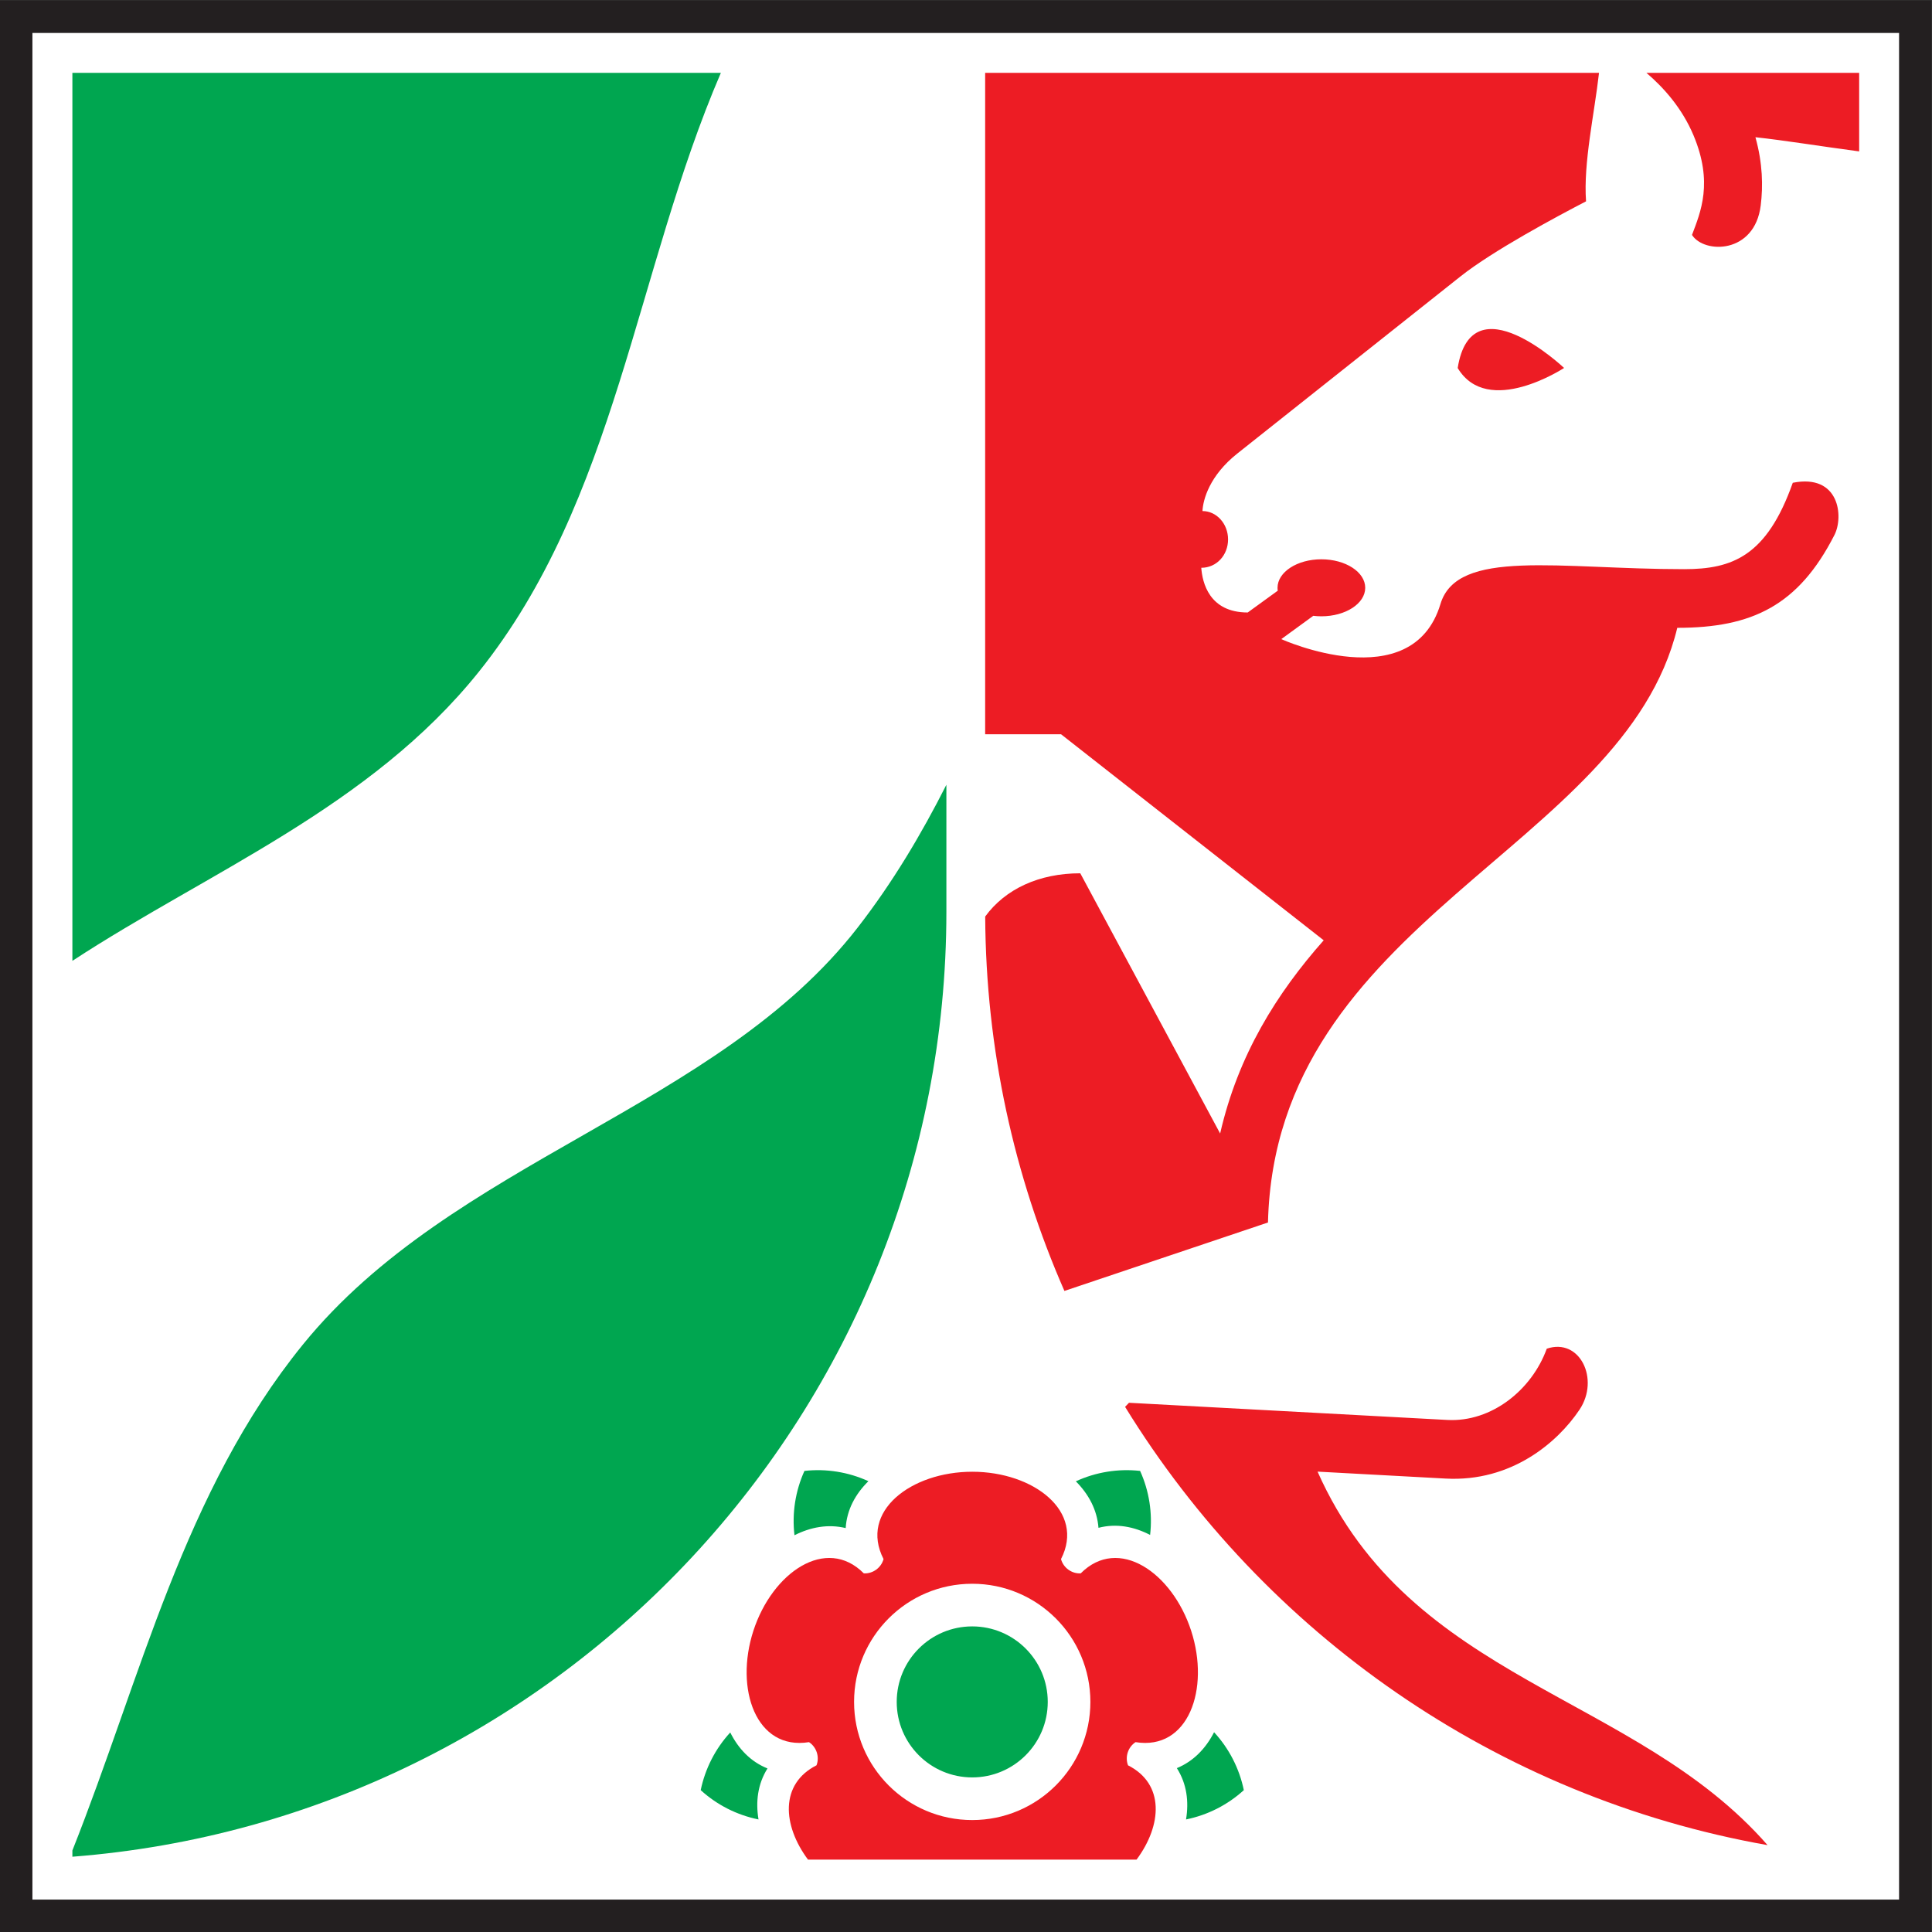 <?xml version="1.0" encoding="UTF-8" standalone="no"?>
<svg
   xmlns:dc="http://purl.org/dc/elements/1.1/"
   xmlns:cc="http://creativecommons.org/ns#"
   xmlns:rdf="http://www.w3.org/1999/02/22-rdf-syntax-ns#"
   xmlns:svg="http://www.w3.org/2000/svg"
   xmlns="http://www.w3.org/2000/svg"
   xmlns:sodipodi="http://sodipodi.sourceforge.net/DTD/sodipodi-0.dtd"
   xmlns:inkscape="http://www.inkscape.org/namespaces/inkscape"
   inkscape:version="1.0 (4035a4fb49, 2020-05-01)"
   sodipodi:docname="Wappenzeichen_NRW.svg"
   version="1.1"
   id="svg2"
   xml:space="preserve"
   width="1333.333"
   height="1333.333"
   viewBox="0 0 1333.333 1333.333"><rect x="0" y="0" width="1333.333" height="1333.333" fill="#333333" stroke="none"/><sodipodi:namedview
     inkscape:current-layer="svg2"
     inkscape:window-maximized="0"
     inkscape:window-y="100"
     inkscape:window-x="2096"
     inkscape:cy="666.66663"
     inkscape:cx="666.66663"
     inkscape:zoom="0.63750004"
     showgrid="false"
     id="namedview69"
     inkscape:window-height="1014"
     inkscape:window-width="1581"
     inkscape:pageshadow="2"
     inkscape:pageopacity="0"
     guidetolerance="10"
     gridtolerance="10"
     objecttolerance="10"
     borderopacity="1"
     bordercolor="#666666"
     pagecolor="#ffffff" /><defs
     id="defs6" /><g
     id="g10"
     transform="matrix(1.333,0,0,-1.333,0,1333.333)"><g
       id="g12"
       transform="scale(0.1)"><path
         d="M 9832.88,9832.75 H 167.258 V 167.211 H 9832.88 V 9832.75"
         style="fill:#ffffff;fill-opacity:1;fill-rule:evenodd;stroke:none"
         id="path14" /><path
         d="M 9832.88,9832.75 H 167.258 V 167.211 H 9832.88 Z M 10000,0 H 0 V 10000 H 10000 V 0"
         style="fill:#231f20;fill-opacity:1;fill-rule:evenodd;stroke:none"
         id="path16" /><path
         d="m 5954.42,2055.72 c 13.07,113.01 -4.88,227.83 -51.8,331.49 -113.56,12.6 -228.88,-6.04 -332.69,-53.88 65.81,-66.18 109.97,-147.02 117.18,-240.74 93.01,23.99 184.12,6.23 267.31,-36.87 z m -529.93,-864.45 c 0,215.88 -175.11,390.92 -391.01,390.92 -215.93,0 -390.93,-175.04 -390.93,-390.92 0,-215.969 175,-390.899 390.93,-390.899 215.97,0 391.01,174.93 391.01,390.899 z m -1046.14,899.99 c 5.96,95.81 50.97,177.07 117.65,242.74 -103.41,47.34 -218.17,65.79 -331.18,53.21 -47.11,-104.16 -65.04,-219.56 -51.64,-333.08 83.33,42.1 173.87,59.13 265.17,37.13 z M 3780.66,1033.05 c -76.94,-83.718 -129.9,-187.21 -152.86,-298.57 84.02,-76.64 187.68,-129.179 299.18,-151.699 -15.21,91.84 -4.16,183.34 46.51,263.981 -88.43,35.527 -151.12,103.07 -192.83,186.288 z m 2504.96,1.2 c 77.54,-84 130.91,-187.898 154.01,-299.789 -84.04,-76.641 -187.77,-129.18 -299.17,-151.719 15.28,92.457 4.01,184.559 -47.59,265.629 86.89,35.809 150.12,102.781 192.75,185.879 z M 374.762,5027.86 c 704.528,461.31 1542.918,795.51 2104.808,1497.25 710.87,887.6 809.72,2072.28 1252.51,3100.14 H 374.762 Z m 4065.948,172.75 c 180.66,232.63 328.61,481.42 459.02,738.97 V 5282.53 C 4899.58,2705.38 2902.54,585.852 374.762,389.73 v 32.352 C 730.938,1318.77 950.469,2280.72 1568.26,3041.46 c 775.18,954.85 2143.68,1219.86 2872.45,2159.15"
         style="fill:#00a650;fill-opacity:1;fill-rule:evenodd;stroke:none"
         id="path18" /><path
         d="m 5033.48,579.582 c -337.82,0 -611.7,273.789 -611.7,611.688 0,337.75 273.88,611.7 611.7,611.7 337.86,0 611.73,-273.95 611.73,-611.7 0,-337.899 -273.87,-611.688 -611.73,-611.688 z M 5595.1,1856.71 c -46.6,-2.44 -89.9,29.01 -101.97,74.06 126.41,246.51 -141.89,452.11 -459.37,452.11 -317.6,0 -585.87,-205.6 -459.41,-452.11 -12.16,-45.05 -55.51,-76.5 -102.09,-74.06 -195.28,196.41 -473.68,4.82 -571.77,-297.13 -98.17,-302.13 14.4,-620.689 287.88,-576.65 39.08,-25.469 55.61,-76.379 38.95,-119.899 -190,-96.211 -176.91,-309.879 -44.07,-488.332 h 1700.94 c 132.82,178.473 145.87,392.071 -44.09,488.192 -16.68,43.66 -0.14,94.57 38.97,120.039 273.45,-44.129 386.07,274.52 287.94,576.44 -98.19,302.11 -376.54,493.68 -571.91,297.34 z m 1951.77,6240.41 c 155.63,-259.12 550.84,0.34 550.84,0.34 0,0 -478.9,453.6 -550.84,-0.34 z M 9625.42,9625.25 H 8524.05 c 89.86,-76.61 184.73,-183.24 243.59,-323.09 102.63,-244.42 37.54,-396.21 -7.7,-515.95 62.59,-98.56 325.11,-99.5 355.85,153.26 12.19,99.49 10.39,216.78 -27.45,352.6 155.05,-16.82 331.93,-46.19 537.08,-73.42 z M 9281.73,7503.04 c -134.65,-380.21 -312.99,-447.3 -562.37,-447.3 -650.06,0 -1174.46,109.24 -1261.62,-180.19 -146.9,-488.34 -824.22,-181.99 -824.22,-181.99 l 165.69,120.69 c 13.62,-1.67 27.66,-2.56 41.89,-2.56 125.43,0 227.06,66.07 227.06,147.59 0,81.53 -101.7,147.59 -227.06,147.59 -125.29,0.01 -226.94,-66.05 -226.94,-147.57 0,-5.07 0.39,-10.04 1.25,-14.92 l -155.56,-112.89 c -200.47,0 -235.23,156.89 -240.48,231.45 79.36,-0.12 138.66,65.66 138.66,146.84 0,81.06 -59.3,146.85 -132.48,146.85 3.01,59.91 36.74,183.67 180.24,297.66 l 1155.66,917.24 c 167.53,132.99 501.51,311.72 649.97,388.62 -14.36,200.67 43.2,452.33 67.12,665.1 H 5100.42 V 6200.91 h 393.12 L 6853.18,5134.32 C 6610.99,4860.93 6410.08,4541.03 6317,4134.07 l -724.07,1347.15 c -213.1,0 -388.14,-81.01 -492.3,-223.86 3.5,-688.61 149.6,-1344.01 410.12,-1938.39 l 1053.92,354.33 c 38.69,1569.56 1842.16,1932.59 2119.06,3078.8 386.27,0 626.94,114.25 813.77,480.82 48.42,94.94 25.78,318.15 -215.77,270.12 z M 7484.92,2347.53 6821.36,2383.5 C 7305.13,1294.5 8464.74,1234.91 9151.14,449.742 7746.45,698.172 6546.23,1546.1 5824.87,2718.79 c 6.63,7.1 13.21,14.22 20.21,21.18 l 1647.93,-88.93 c 229.98,-12.4 437.96,156.33 515.04,368.91 171.1,57.98 275.31,-157.73 169.54,-315.77 -113.34,-169.23 -352.33,-375.04 -692.67,-356.65"
         style="fill:#ed1c24;fill-opacity:1;fill-rule:evenodd;stroke:none"
         id="path20" /></g></g></svg>
